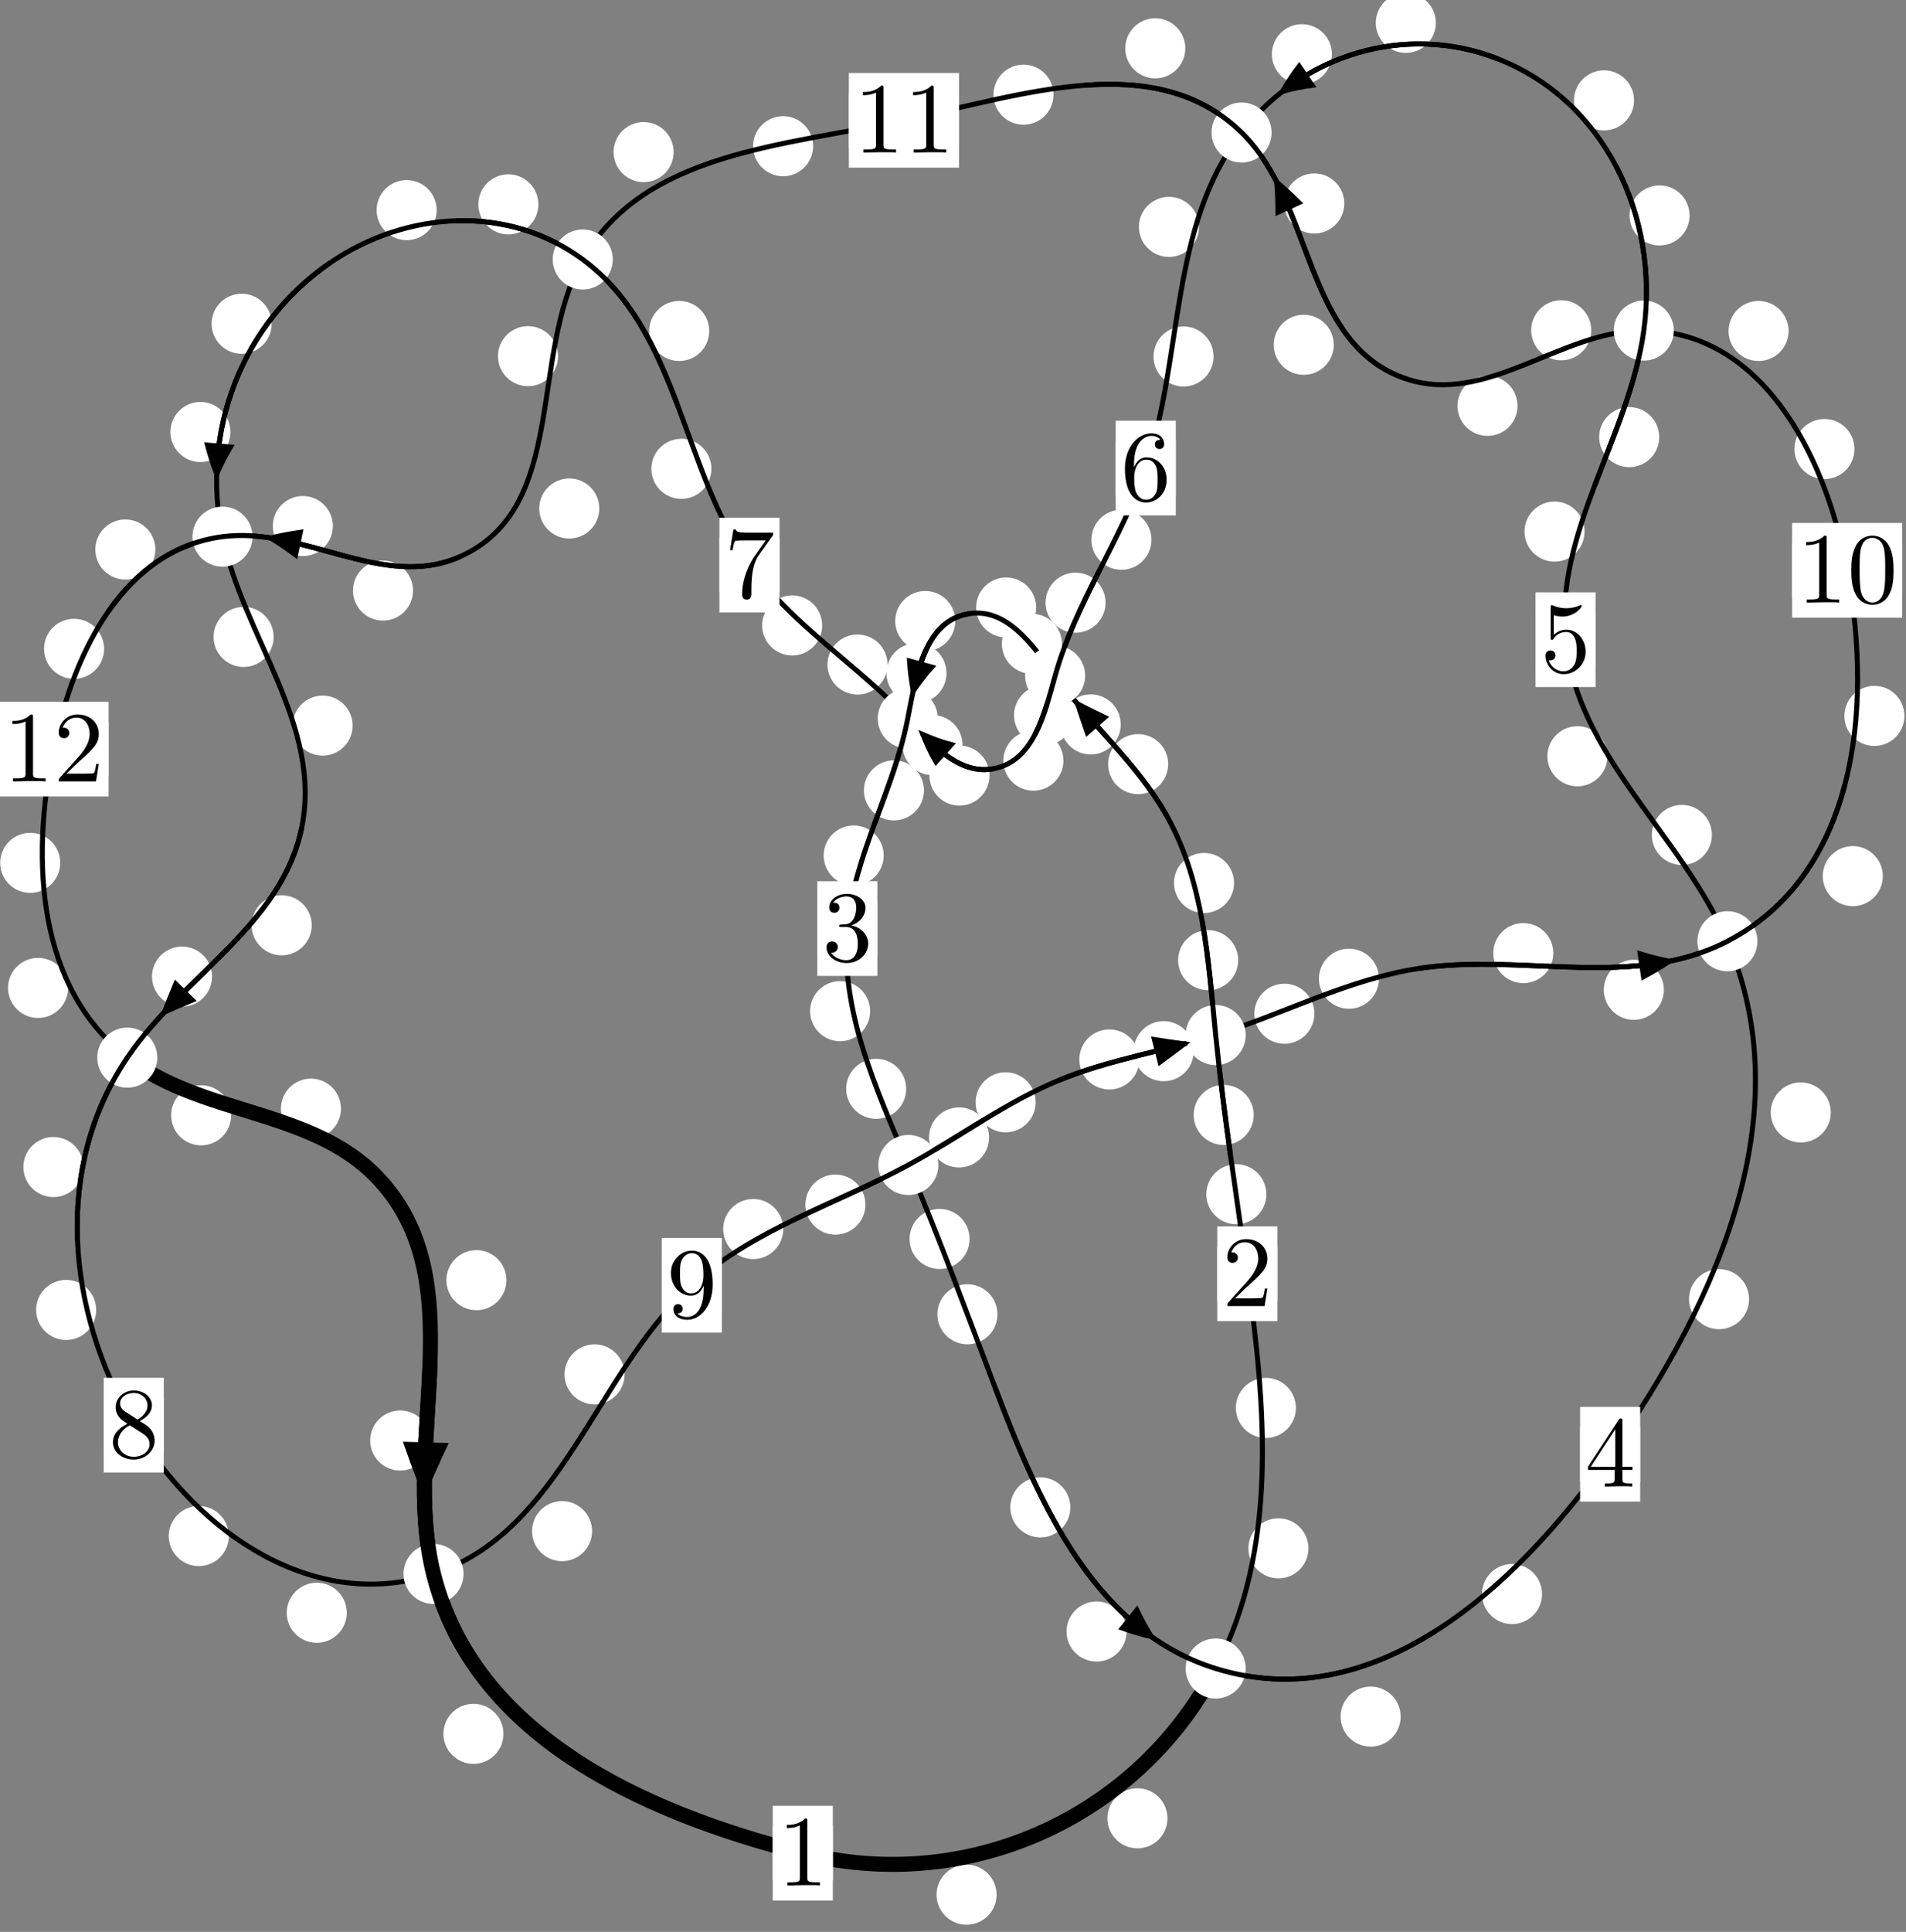 <?xml version="1.0"?>
<!-- Created by MetaPost 1.999 on 2021.07.05:2358 -->
<svg version="1.1" xmlns="http://www.w3.org/2000/svg" xmlns:xlink="http://www.w3.org/1999/xlink" width="189.711" height="192.207" viewBox="0 0 189.711 192.207">
<rect x="0" y="0" width="189.711" height="192.207" fill="#808080" stroke="none"/>
<!-- Original BoundingBox: -121.154922 -25.494858 68.556015 166.712204 -->
  <defs>
    <g transform="scale(0.01,0.01)" id="GLYPHcmr10_48">
      <path style="fill-rule: evenodd;" d="M460 -320C460 -400,455 -480,420 -554C374 -650,292 -666,250 -666C190 -666,117 -640,76 -547C44 -478,39 -400,39 -320C39 -245,43 -155,84 -79C127 2,200 22,249 22C303 22,379 1,423 -94C455 -163,460 -241,460 -320M249 -0C210 -0,151 -25,133 -121C122 -181,122 -273,122 -332C122 -396,122 -462,130 -516C149 -635,224 -644,249 -644C282 -644,348 -626,367 -527C377 -471,377 -395,377 -332C377 -257,377 -189,366 -125C351 -30,294 -0,249 -0"></path>
    </g>
    <g transform="scale(0.01,0.01)" id="GLYPHcmr10_49">
      <path style="fill-rule: evenodd;" d="M294 -640C294 -664,294 -666,271 -666C209 -602,121 -602,89 -602L89 -571C109 -571,168 -571,220 -597L220 -79C220 -43,217 -31,127 -31L95 -31L95 -0L257 -0L130 -3L217 -3L257 -3L297 -3L384 -3L419 -0L419 -31L387 -31C297 -31,294 -42,294 -79"></path>
    </g>
    <g transform="scale(0.01,0.01)" id="GLYPHcmr10_50">
      <path style="fill-rule: evenodd;" d="M127 -77L233 -180C389 -318,449 -372,449 -472C449 -586,359 -666,237 -666C124 -666,50 -574,50 -485C50 -429,100 -429,103 -429C120 -429,155 -441,155 -482C155 -508,137 -534,102 -534C94 -534,92 -534,89 -533C112 -598,166 -635,224 -635C315 -635,358 -554,358 -472C358 -392,308 -313,253 -251L61 -37C50 -26,50 -24,50 -0L421 -0L449 -174L424 -174C419 -144,412 -100,402 -85C395 -77,329 -77,307 -77"></path>
    </g>
    <g transform="scale(0.01,0.01)" id="GLYPHcmr10_51">
      <path style="fill-rule: evenodd;" d="M290 -352C372 -379,430 -449,430 -528C430 -610,342 -666,246 -666C145 -666,69 -606,69 -530C69 -497,91 -478,120 -478C151 -478,171 -500,171 -529C171 -579,124 -579,109 -579C140 -628,206 -641,242 -641C283 -641,338 -619,338 -529C338 -517,336 -459,310 -415C280 -367,246 -364,221 -363C213 -362,189 -360,182 -360C174 -359,167 -358,167 -348C167 -337,174 -337,191 -337L235 -337C317 -337,354 -269,354 -171C354 -35,285 -6,241 -6C198 -6,123 -23,88 -82C123 -77,154 -99,154 -137C154 -173,127 -193,98 -193C74 -193,42 -179,42 -135C42 -44,135 22,244 22C366 22,457 -69,457 -171C457 -253,394 -331,290 -352"></path>
    </g>
    <g transform="scale(0.01,0.01)" id="GLYPHcmr10_52">
      <path style="fill-rule: evenodd;" d="M294 -165L294 -78C294 -42,292 -31,218 -31L197 -31L197 -0L332 -0L238 -3L290 -3L332 -3L374 -3L427 -3L468 -0L468 -31L447 -31C373 -31,371 -42,371 -78L371 -165L471 -165L471 -196L371 -196L371 -651C371 -671,371 -677,355 -677C346 -677,343 -677,335 -665L28 -196L28 -165M300 -196L56 -196L300 -569"></path>
    </g>
    <g transform="scale(0.01,0.01)" id="GLYPHcmr10_53">
      <path style="fill-rule: evenodd;" d="M449 -201C449 -320,367 -420,259 -420C211 -420,168 -404,132 -369L132 -564C152 -558,185 -551,217 -551C340 -551,410 -642,410 -655C410 -661,407 -666,400 -666C399 -666,397 -666,392 -663C372 -654,323 -634,256 -634C216 -634,170 -641,123 -662C115 -665,113 -665,111 -665C101 -665,101 -657,101 -641L101 -345C101 -327,101 -319,115 -319C122 -319,124 -322,128 -328C139 -344,176 -398,257 -398C309 -398,334 -352,342 -334C358 -297,360 -258,360 -208C360 -173,360 -113,336 -71C312 -32,275 -6,229 -6C156 -6,99 -59,82 -118C85 -117,88 -116,99 -116C132 -116,149 -141,149 -165C149 -189,132 -214,99 -214C85 -214,50 -207,50 -161C50 -75,119 22,231 22C347 22,449 -74,449 -201"></path>
    </g>
    <g transform="scale(0.01,0.01)" id="GLYPHcmr10_54">
      <path style="fill-rule: evenodd;" d="M132 -328L132 -352C132 -605,256 -641,307 -641C331 -641,373 -635,395 -601C380 -601,340 -601,340 -556C340 -525,364 -510,386 -510C402 -510,432 -519,432 -558C432 -618,388 -666,305 -666C177 -666,42 -537,42 -316C42 -49,158 22,251 22C362 22,457 -72,457 -204C457 -331,368 -427,257 -427C189 -427,152 -376,132 -328M251 -6C188 -6,158 -66,152 -81C134 -128,134 -208,134 -226C134 -304,166 -404,256 -404C272 -404,318 -404,349 -342C367 -305,367 -254,367 -205C367 -157,367 -107,350 -71C320 -11,274 -6,251 -6"></path>
    </g>
    <g transform="scale(0.01,0.01)" id="GLYPHcmr10_55">
      <path style="fill-rule: evenodd;" d="M476 -609C485 -621,485 -623,485 -644L242 -644C120 -644,118 -657,114 -676L89 -676L56 -470L81 -470C84 -486,93 -549,106 -561C113 -567,191 -567,204 -567L411 -567C400 -551,321 -442,299 -409C209 -274,176 -135,176 -33C176 -23,176 22,222 22C268 22,268 -23,268 -33L268 -84C268 -139,271 -194,279 -248C283 -271,297 -357,341 -419"></path>
    </g>
    <g transform="scale(0.01,0.01)" id="GLYPHcmr10_56">
      <path style="fill-rule: evenodd;" d="M163 -457C117 -487,113 -521,113 -538C113 -599,178 -641,249 -641C322 -641,386 -589,386 -517C386 -460,347 -412,287 -377M309 -362C381 -399,430 -451,430 -517C430 -609,341 -666,250 -666C150 -666,69 -592,69 -499C69 -481,71 -436,113 -389C124 -377,161 -352,186 -335C128 -306,42 -250,42 -151C42 -45,144 22,249 22C362 22,457 -61,457 -168C457 -204,446 -249,408 -291C389 -312,373 -322,309 -362M209 -320L332 -242C360 -223,407 -193,407 -132C407 -58,332 -6,250 -6C164 -6,92 -68,92 -151C92 -209,124 -273,209 -320"></path>
    </g>
    <g transform="scale(0.01,0.01)" id="GLYPHcmr10_57">
      <path style="fill-rule: evenodd;" d="M367 -318L367 -286C367 -52,263 -6,205 -6C188 -6,134 -8,107 -42C151 -42,159 -71,159 -88C159 -119,135 -134,113 -134C97 -134,67 -125,67 -86C67 -19,121 22,206 22C335 22,457 -114,457 -329C457 -598,342 -666,253 -666C198 -666,149 -648,106 -603C65 -558,42 -516,42 -441C42 -316,130 -218,242 -218C303 -218,344 -260,367 -318M243 -241C227 -241,181 -241,150 -304C132 -341,132 -391,132 -440C132 -494,132 -541,153 -578C180 -628,218 -641,253 -641C299 -641,332 -607,349 -562C361 -530,365 -467,365 -421C365 -338,331 -241,243 -241"></path>
    </g>
  </defs>
  <path d="M99.195 188.506C99.195 187.713,98.88 186.953,98.319 186.393C97.759 185.832,96.999 185.517,96.206 185.517C95.413 185.517,94.653 185.832,94.093 186.393C93.532 186.953,93.217 187.713,93.217 188.506C93.217 189.299,93.532 190.059,94.093 190.619C94.653 191.18,95.413 191.495,96.206 191.495C96.999 191.495,97.759 191.18,98.319 190.619C98.88 190.059,99.195 189.299,99.195 188.506Z" style="fill: rgb(100%,100%,100%);stroke: none;"></path>
  <path d="M82.895 184.371C82.895 183.578,82.58 182.818,82.02 182.257C81.459 181.697,80.699 181.382,79.907 181.382C79.114 181.382,78.354 181.697,77.793 182.257C77.233 182.818,76.918 183.578,76.918 184.371C76.918 185.163,77.233 185.924,77.793 186.484C78.354 187.045,79.114 187.36,79.907 187.36C80.699 187.36,81.459 187.045,82.02 186.484C82.58 185.924,82.895 185.163,82.895 184.371Z" style="fill: rgb(100%,100%,100%);stroke: none;"></path>
  <path d="M130.235 154.047C130.235 153.254,129.92 152.494,129.36 151.933C128.799 151.373,128.039 151.058,127.246 151.058C126.454 151.058,125.694 151.373,125.133 151.933C124.573 152.494,124.258 153.254,124.258 154.047C124.258 154.839,124.573 155.599,125.133 156.16C125.694 156.72,126.454 157.035,127.246 157.035C128.039 157.035,128.799 156.72,129.36 156.16C129.92 155.599,130.235 154.839,130.235 154.047Z" style="fill: rgb(100%,100%,100%);stroke: none;"></path>
  <path d="M116.201 180.904C116.201 180.111,115.886 179.351,115.325 178.79C114.765 178.23,114.005 177.915,113.212 177.915C112.419 177.915,111.659 178.23,111.099 178.79C110.538 179.351,110.223 180.111,110.223 180.904C110.223 181.696,110.538 182.457,111.099 183.017C111.659 183.578,112.419 183.892,113.212 183.892C114.005 183.892,114.765 183.578,115.325 183.017C115.886 182.457,116.201 181.696,116.201 180.904Z" style="fill: rgb(100%,100%,100%);stroke: none;"></path>
  <path d="M126.045 118.817C126.045 118.024,125.73 117.264,125.169 116.704C124.609 116.143,123.849 115.828,123.056 115.828C122.263 115.828,121.503 116.143,120.943 116.704C120.382 117.264,120.067 118.024,120.067 118.817C120.067 119.61,120.382 120.37,120.943 120.93C121.503 121.491,122.263 121.806,123.056 121.806C123.849 121.806,124.609 121.491,125.169 120.93C125.73 120.37,126.045 119.61,126.045 118.817Z" style="fill: rgb(100%,100%,100%);stroke: none;"></path>
  <path d="M128.986 140.074C128.986 139.282,128.671 138.522,128.11 137.961C127.55 137.401,126.79 137.086,125.997 137.086C125.204 137.086,124.444 137.401,123.884 137.961C123.323 138.522,123.008 139.282,123.008 140.074C123.008 140.867,123.323 141.627,123.884 142.188C124.444 142.748,125.204 143.063,125.997 143.063C126.79 143.063,127.55 142.748,128.11 142.188C128.671 141.627,128.986 140.867,128.986 140.074Z" style="fill: rgb(100%,100%,100%);stroke: none;"></path>
  <path d="M123.24 95.529C123.24 94.737,122.925 93.977,122.364 93.416C121.804 92.856,121.044 92.541,120.251 92.541C119.458 92.541,118.698 92.856,118.138 93.416C117.577 93.977,117.262 94.737,117.262 95.529C117.262 96.322,117.577 97.082,118.138 97.643C118.698 98.203,119.458 98.518,120.251 98.518C121.044 98.518,121.804 98.203,122.364 97.643C122.925 97.082,123.24 96.322,123.24 95.529Z" style="fill: rgb(100%,100%,100%);stroke: none;"></path>
  <path d="M124.788 110.925C124.788 110.133,124.473 109.373,123.913 108.812C123.352 108.252,122.592 107.937,121.799 107.937C121.007 107.937,120.246 108.252,119.686 108.812C119.125 109.373,118.811 110.133,118.811 110.925C118.811 111.718,119.125 112.478,119.686 113.039C120.246 113.599,121.007 113.914,121.799 113.914C122.592 113.914,123.352 113.599,123.913 113.039C124.473 112.478,124.788 111.718,124.788 110.925Z" style="fill: rgb(100%,100%,100%);stroke: none;"></path>
  <path d="M116.271 76.025C116.271 75.232,115.956 74.472,115.396 73.912C114.835 73.351,114.075 73.036,113.282 73.036C112.49 73.036,111.73 73.351,111.169 73.912C110.609 74.472,110.294 75.232,110.294 76.025C110.294 76.818,110.609 77.578,111.169 78.138C111.73 78.699,112.49 79.014,113.282 79.014C114.075 79.014,114.835 78.699,115.396 78.138C115.956 77.578,116.271 76.818,116.271 76.025Z" style="fill: rgb(100%,100%,100%);stroke: none;"></path>
  <path d="M122.829 87.849C122.829 87.057,122.514 86.297,121.954 85.736C121.393 85.176,120.633 84.861,119.84 84.861C119.048 84.861,118.288 85.176,117.727 85.736C117.167 86.297,116.852 87.057,116.852 87.849C116.852 88.642,117.167 89.402,117.727 89.963C118.288 90.523,119.048 90.838,119.84 90.838C120.633 90.838,121.393 90.523,121.954 89.963C122.514 89.402,122.829 88.642,122.829 87.849Z" style="fill: rgb(100%,100%,100%);stroke: none;"></path>
  <path d="M105.696 64.053C105.696 63.261,105.381 62.501,104.82 61.94C104.26 61.38,103.5 61.065,102.707 61.065C101.914 61.065,101.154 61.38,100.594 61.94C100.033 62.501,99.718 63.261,99.718 64.053C99.718 64.846,100.033 65.606,100.594 66.167C101.154 66.727,101.914 67.042,102.707 67.042C103.5 67.042,104.26 66.727,104.82 66.167C105.381 65.606,105.696 64.846,105.696 64.053Z" style="fill: rgb(100%,100%,100%);stroke: none;"></path>
  <path d="M111.551 72.073C111.551 71.28,111.236 70.52,110.675 69.96C110.115 69.399,109.355 69.084,108.562 69.084C107.769 69.084,107.009 69.399,106.449 69.96C105.888 70.52,105.573 71.28,105.573 72.073C105.573 72.866,105.888 73.626,106.449 74.186C107.009 74.747,107.769 75.062,108.562 75.062C109.355 75.062,110.115 74.747,110.675 74.186C111.236 73.626,111.551 72.866,111.551 72.073Z" style="fill: rgb(100%,100%,100%);stroke: none;"></path>
  <path d="M95.081 61.784C95.081 60.992,94.766 60.231,94.206 59.671C93.646 59.11,92.885 58.795,92.093 58.795C91.3 58.795,90.54 59.11,89.979 59.671C89.419 60.231,89.104 60.992,89.104 61.784C89.104 62.577,89.419 63.337,89.979 63.898C90.54 64.458,91.3 64.773,92.093 64.773C92.885 64.773,93.646 64.458,94.206 63.898C94.766 63.337,95.081 62.577,95.081 61.784Z" style="fill: rgb(100%,100%,100%);stroke: none;"></path>
  <path d="M103.137 60.44C103.137 59.647,102.822 58.887,102.262 58.327C101.701 57.766,100.941 57.451,100.149 57.451C99.356 57.451,98.596 57.766,98.035 58.327C97.475 58.887,97.16 59.647,97.16 60.44C97.16 61.233,97.475 61.993,98.035 62.553C98.596 63.114,99.356 63.429,100.149 63.429C100.941 63.429,101.701 63.114,102.262 62.553C102.822 61.993,103.137 61.233,103.137 60.44Z" style="fill: rgb(100%,100%,100%);stroke: none;"></path>
  <path d="M91.967 78.636C91.967 77.843,91.652 77.083,91.092 76.522C90.531 75.962,89.771 75.647,88.978 75.647C88.186 75.647,87.425 75.962,86.865 76.522C86.304 77.083,85.99 77.843,85.99 78.636C85.99 79.428,86.304 80.189,86.865 80.749C87.425 81.31,88.186 81.625,88.978 81.625C89.771 81.625,90.531 81.31,91.092 80.749C91.652 80.189,91.967 79.428,91.967 78.636Z" style="fill: rgb(100%,100%,100%);stroke: none;"></path>
  <path d="M94.209 66.969C94.209 66.176,93.894 65.416,93.333 64.856C92.773 64.295,92.013 63.98,91.22 63.98C90.427 63.98,89.667 64.295,89.107 64.856C88.546 65.416,88.231 66.176,88.231 66.969C88.231 67.762,88.546 68.522,89.107 69.082C89.667 69.643,90.427 69.958,91.22 69.958C92.013 69.958,92.773 69.643,93.333 69.082C93.894 68.522,94.209 67.762,94.209 66.969Z" style="fill: rgb(100%,100%,100%);stroke: none;"></path>
  <path d="M86.607 100.602C86.607 99.81,86.292 99.049,85.732 98.489C85.171 97.928,84.411 97.614,83.619 97.614C82.826 97.614,82.066 97.928,81.505 98.489C80.945 99.049,80.63 99.81,80.63 100.602C80.63 101.395,80.945 102.155,81.505 102.716C82.066 103.276,82.826 103.591,83.619 103.591C84.411 103.591,85.171 103.276,85.732 102.716C86.292 102.155,86.607 101.395,86.607 100.602Z" style="fill: rgb(100%,100%,100%);stroke: none;"></path>
  <path d="M87.959 85.113C87.959 84.32,87.644 83.56,87.084 82.999C86.523 82.439,85.763 82.124,84.971 82.124C84.178 82.124,83.418 82.439,82.857 82.999C82.297 83.56,81.982 84.32,81.982 85.113C81.982 85.905,82.297 86.666,82.857 87.226C83.418 87.786,84.178 88.101,84.971 88.101C85.763 88.101,86.523 87.786,87.084 87.226C87.644 86.666,87.959 85.905,87.959 85.113Z" style="fill: rgb(100%,100%,100%);stroke: none;"></path>
  <path d="M96.508 123.265C96.508 122.472,96.193 121.712,95.632 121.152C95.072 120.591,94.312 120.276,93.519 120.276C92.726 120.276,91.966 120.591,91.406 121.152C90.845 121.712,90.53 122.472,90.53 123.265C90.53 124.058,90.845 124.818,91.406 125.378C91.966 125.939,92.726 126.254,93.519 126.254C94.312 126.254,95.072 125.939,95.632 125.378C96.193 124.818,96.508 124.058,96.508 123.265Z" style="fill: rgb(100%,100%,100%);stroke: none;"></path>
  <path d="M90.198 108.328C90.198 107.535,89.883 106.775,89.323 106.214C88.762 105.654,88.002 105.339,87.21 105.339C86.417 105.339,85.657 105.654,85.096 106.214C84.536 106.775,84.221 107.535,84.221 108.328C84.221 109.12,84.536 109.88,85.096 110.441C85.657 111.001,86.417 111.316,87.21 111.316C88.002 111.316,88.762 111.001,89.323 110.441C89.883 109.88,90.198 109.12,90.198 108.328Z" style="fill: rgb(100%,100%,100%);stroke: none;"></path>
  <path d="M106.537 149.968C106.537 149.176,106.222 148.415,105.662 147.855C105.101 147.294,104.341 146.979,103.549 146.979C102.756 146.979,101.996 147.294,101.435 147.855C100.875 148.415,100.56 149.176,100.56 149.968C100.56 150.761,100.875 151.521,101.435 152.082C101.996 152.642,102.756 152.957,103.549 152.957C104.341 152.957,105.101 152.642,105.662 152.082C106.222 151.521,106.537 150.761,106.537 149.968Z" style="fill: rgb(100%,100%,100%);stroke: none;"></path>
  <path d="M99.28 130.76C99.28 129.967,98.965 129.207,98.405 128.647C97.845 128.086,97.084 127.771,96.292 127.771C95.499 127.771,94.739 128.086,94.178 128.647C93.618 129.207,93.303 129.967,93.303 130.76C93.303 131.553,93.618 132.313,94.178 132.873C94.739 133.434,95.499 133.749,96.292 133.749C97.084 133.749,97.845 133.434,98.405 132.873C98.965 132.313,99.28 131.553,99.28 130.76Z" style="fill: rgb(100%,100%,100%);stroke: none;"></path>
  <path d="M139.412 170.787C139.412 169.994,139.097 169.234,138.536 168.673C137.976 168.113,137.216 167.798,136.423 167.798C135.63 167.798,134.87 168.113,134.31 168.673C133.749 169.234,133.434 169.994,133.434 170.787C133.434 171.579,133.749 172.339,134.31 172.9C134.87 173.46,135.63 173.775,136.423 173.775C137.216 173.775,137.976 173.46,138.536 172.9C139.097 172.339,139.412 171.579,139.412 170.787Z" style="fill: rgb(100%,100%,100%);stroke: none;"></path>
  <path d="M112.134 162.321C112.134 161.528,111.819 160.768,111.258 160.207C110.698 159.647,109.938 159.332,109.145 159.332C108.352 159.332,107.592 159.647,107.032 160.207C106.471 160.768,106.156 161.528,106.156 162.321C106.156 163.113,106.471 163.874,107.032 164.434C107.592 164.994,108.352 165.309,109.145 165.309C109.938 165.309,110.698 164.994,111.258 164.434C111.819 163.874,112.134 163.113,112.134 162.321Z" style="fill: rgb(100%,100%,100%);stroke: none;"></path>
  <path d="M174.091 129.255C174.091 128.463,173.776 127.703,173.215 127.142C172.655 126.582,171.895 126.267,171.102 126.267C170.309 126.267,169.549 126.582,168.989 127.142C168.428 127.703,168.113 128.463,168.113 129.255C168.113 130.048,168.428 130.808,168.989 131.369C169.549 131.929,170.309 132.244,171.102 132.244C171.895 132.244,172.655 131.929,173.215 131.369C173.776 130.808,174.091 130.048,174.091 129.255Z" style="fill: rgb(100%,100%,100%);stroke: none;"></path>
  <path d="M153.486 158.592C153.486 157.799,153.171 157.039,152.61 156.479C152.05 155.918,151.29 155.603,150.497 155.603C149.704 155.603,148.944 155.918,148.384 156.479C147.823 157.039,147.508 157.799,147.508 158.592C147.508 159.385,147.823 160.145,148.384 160.705C148.944 161.266,149.704 161.581,150.497 161.581C151.29 161.581,152.05 161.266,152.61 160.705C153.171 160.145,153.486 159.385,153.486 158.592Z" style="fill: rgb(100%,100%,100%);stroke: none;"></path>
  <path d="M170.391 83.069C170.391 82.276,170.076 81.516,169.515 80.956C168.955 80.395,168.195 80.08,167.402 80.08C166.609 80.08,165.849 80.395,165.289 80.956C164.728 81.516,164.413 82.276,164.413 83.069C164.413 83.862,164.728 84.622,165.289 85.182C165.849 85.743,166.609 86.058,167.402 86.058C168.195 86.058,168.955 85.743,169.515 85.182C170.076 84.622,170.391 83.862,170.391 83.069Z" style="fill: rgb(100%,100%,100%);stroke: none;"></path>
  <path d="M182.225 110.679C182.225 109.887,181.91 109.127,181.35 108.566C180.789 108.006,180.029 107.691,179.237 107.691C178.444 107.691,177.684 108.006,177.123 108.566C176.563 109.127,176.248 109.887,176.248 110.679C176.248 111.472,176.563 112.232,177.123 112.793C177.684 113.353,178.444 113.668,179.237 113.668C180.029 113.668,180.789 113.353,181.35 112.793C181.91 112.232,182.225 111.472,182.225 110.679Z" style="fill: rgb(100%,100%,100%);stroke: none;"></path>
  <path d="M157.718 52.889C157.718 52.097,157.403 51.337,156.842 50.776C156.282 50.216,155.522 49.901,154.729 49.901C153.936 49.901,153.176 50.216,152.616 50.776C152.055 51.337,151.74 52.097,151.74 52.889C151.74 53.682,152.055 54.442,152.616 55.003C153.176 55.563,153.936 55.878,154.729 55.878C155.522 55.878,156.282 55.563,156.842 55.003C157.403 54.442,157.718 53.682,157.718 52.889Z" style="fill: rgb(100%,100%,100%);stroke: none;"></path>
  <path d="M159.993 75.24C159.993 74.447,159.678 73.687,159.118 73.127C158.557 72.566,157.797 72.251,157.004 72.251C156.212 72.251,155.452 72.566,154.891 73.127C154.331 73.687,154.016 74.447,154.016 75.24C154.016 76.033,154.331 76.793,154.891 77.353C155.452 77.914,156.212 78.229,157.004 78.229C157.797 78.229,158.557 77.914,159.118 77.353C159.678 76.793,159.993 76.033,159.993 75.24Z" style="fill: rgb(100%,100%,100%);stroke: none;"></path>
  <path d="M168.17 21.434C168.17 20.641,167.855 19.881,167.295 19.32C166.734 18.76,165.974 18.445,165.181 18.445C164.389 18.445,163.629 18.76,163.068 19.32C162.508 19.881,162.193 20.641,162.193 21.434C162.193 22.226,162.508 22.987,163.068 23.547C163.629 24.107,164.389 24.422,165.181 24.422C165.974 24.422,166.734 24.107,167.295 23.547C167.855 22.987,168.17 22.226,168.17 21.434Z" style="fill: rgb(100%,100%,100%);stroke: none;"></path>
  <path d="M165.151 43.49C165.151 42.697,164.836 41.937,164.276 41.377C163.715 40.816,162.955 40.501,162.162 40.501C161.37 40.501,160.609 40.816,160.049 41.377C159.488 41.937,159.173 42.697,159.173 43.49C159.173 44.283,159.488 45.043,160.049 45.603C160.609 46.164,161.37 46.479,162.162 46.479C162.955 46.479,163.715 46.164,164.276 45.603C164.836 45.043,165.151 44.283,165.151 43.49Z" style="fill: rgb(100%,100%,100%);stroke: none;"></path>
  <path d="M142.914 2.277C142.914 1.484,142.599 0.724,142.038 0.163C141.478 -0.397,140.718 -0.712,139.925 -0.712C139.132 -0.712,138.372 -0.397,137.812 0.163C137.251 0.724,136.936 1.484,136.936 2.277C136.936 3.069,137.251 3.829,137.812 4.39C138.372 4.95,139.132 5.265,139.925 5.265C140.718 5.265,141.478 4.95,142.038 4.39C142.599 3.829,142.914 3.069,142.914 2.277Z" style="fill: rgb(100%,100%,100%);stroke: none;"></path>
  <path d="M162.643 9.985C162.643 9.192,162.328 8.432,161.768 7.872C161.207 7.311,160.447 6.996,159.654 6.996C158.862 6.996,158.102 7.311,157.541 7.872C156.981 8.432,156.666 9.192,156.666 9.985C156.666 10.778,156.981 11.538,157.541 12.098C158.102 12.659,158.862 12.974,159.654 12.974C160.447 12.974,161.207 12.659,161.768 12.098C162.328 11.538,162.643 10.778,162.643 9.985Z" style="fill: rgb(100%,100%,100%);stroke: none;"></path>
  <path d="M119.337 22.573C119.337 21.78,119.022 21.02,118.462 20.459C117.901 19.899,117.141 19.584,116.349 19.584C115.556 19.584,114.796 19.899,114.235 20.459C113.675 21.02,113.36 21.78,113.36 22.573C113.36 23.365,113.675 24.126,114.235 24.686C114.796 25.247,115.556 25.561,116.349 25.561C117.141 25.561,117.901 25.247,118.462 24.686C119.022 24.126,119.337 23.365,119.337 22.573Z" style="fill: rgb(100%,100%,100%);stroke: none;"></path>
  <path d="M132.571 5.393C132.571 4.601,132.256 3.841,131.696 3.28C131.135 2.72,130.375 2.405,129.582 2.405C128.79 2.405,128.03 2.72,127.469 3.28C126.909 3.841,126.594 4.601,126.594 5.393C126.594 6.186,126.909 6.946,127.469 7.507C128.03 8.067,128.79 8.382,129.582 8.382C130.375 8.382,131.135 8.067,131.696 7.507C132.256 6.946,132.571 6.186,132.571 5.393Z" style="fill: rgb(100%,100%,100%);stroke: none;"></path>
  <path d="M114.609 53.702C114.609 52.91,114.294 52.149,113.734 51.589C113.173 51.028,112.413 50.714,111.62 50.714C110.828 50.714,110.068 51.028,109.507 51.589C108.947 52.149,108.632 52.91,108.632 53.702C108.632 54.495,108.947 55.255,109.507 55.816C110.068 56.376,110.828 56.691,111.62 56.691C112.413 56.691,113.173 56.376,113.734 55.816C114.294 55.255,114.609 54.495,114.609 53.702Z" style="fill: rgb(100%,100%,100%);stroke: none;"></path>
  <path d="M120.791 35.467C120.791 34.675,120.476 33.914,119.915 33.354C119.355 32.794,118.595 32.479,117.802 32.479C117.009 32.479,116.249 32.794,115.689 33.354C115.128 33.914,114.813 34.675,114.813 35.467C114.813 36.26,115.128 37.02,115.689 37.581C116.249 38.141,117.009 38.456,117.802 38.456C118.595 38.456,119.355 38.141,119.915 37.581C120.476 37.02,120.791 36.26,120.791 35.467Z" style="fill: rgb(100%,100%,100%);stroke: none;"></path>
  <path d="M106.908 71.162C106.908 70.369,106.593 69.609,106.033 69.049C105.472 68.488,104.712 68.173,103.92 68.173C103.127 68.173,102.367 68.488,101.806 69.049C101.246 69.609,100.931 70.369,100.931 71.162C100.931 71.955,101.246 72.715,101.806 73.275C102.367 73.836,103.127 74.151,103.92 74.151C104.712 74.151,105.472 73.836,106.033 73.275C106.593 72.715,106.908 71.955,106.908 71.162Z" style="fill: rgb(100%,100%,100%);stroke: none;"></path>
  <path d="M110.042 59.961C110.042 59.168,109.727 58.408,109.166 57.848C108.606 57.287,107.846 56.972,107.053 56.972C106.26 56.972,105.5 57.287,104.94 57.848C104.379 58.408,104.064 59.168,104.064 59.961C104.064 60.754,104.379 61.514,104.94 62.074C105.5 62.635,106.26 62.95,107.053 62.95C107.846 62.95,108.606 62.635,109.166 62.074C109.727 61.514,110.042 60.754,110.042 59.961Z" style="fill: rgb(100%,100%,100%);stroke: none;"></path>
  <path d="M98.486 77.165C98.486 76.372,98.171 75.612,97.61 75.052C97.05 74.491,96.29 74.176,95.497 74.176C94.704 74.176,93.944 74.491,93.384 75.052C92.823 75.612,92.508 76.372,92.508 77.165C92.508 77.958,92.823 78.718,93.384 79.278C93.944 79.839,94.704 80.154,95.497 80.154C96.29 80.154,97.05 79.839,97.61 79.278C98.171 78.718,98.486 77.958,98.486 77.165Z" style="fill: rgb(100%,100%,100%);stroke: none;"></path>
  <path d="M105.845 75.679C105.845 74.886,105.53 74.126,104.97 73.566C104.409 73.005,103.649 72.69,102.857 72.69C102.064 72.69,101.304 73.005,100.743 73.566C100.183 74.126,99.868 74.886,99.868 75.679C99.868 76.472,100.183 77.232,100.743 77.792C101.304 78.353,102.064 78.668,102.857 78.668C103.649 78.668,104.409 78.353,104.97 77.792C105.53 77.232,105.845 76.472,105.845 75.679Z" style="fill: rgb(100%,100%,100%);stroke: none;"></path>
  <path d="M88.339 66.116C88.339 65.323,88.024 64.563,87.463 64.003C86.903 63.442,86.143 63.127,85.35 63.127C84.557 63.127,83.797 63.442,83.236 64.003C82.676 64.563,82.361 65.323,82.361 66.116C82.361 66.909,82.676 67.669,83.236 68.229C83.797 68.79,84.557 69.105,85.35 69.105C86.143 69.105,86.903 68.79,87.463 68.229C88.024 67.669,88.339 66.909,88.339 66.116Z" style="fill: rgb(100%,100%,100%);stroke: none;"></path>
  <path d="M95.808 74.129C95.808 73.337,95.493 72.577,94.933 72.016C94.372 71.456,93.612 71.141,92.819 71.141C92.027 71.141,91.267 71.456,90.706 72.016C90.146 72.577,89.831 73.337,89.831 74.129C89.831 74.922,90.146 75.682,90.706 76.243C91.267 76.803,92.027 77.118,92.819 77.118C93.612 77.118,94.372 76.803,94.933 76.243C95.493 75.682,95.808 74.922,95.808 74.129Z" style="fill: rgb(100%,100%,100%);stroke: none;"></path>
  <path d="M70.808 46.643C70.808 45.85,70.493 45.09,69.933 44.53C69.372 43.969,68.612 43.654,67.82 43.654C67.027 43.654,66.267 43.969,65.706 44.53C65.146 45.09,64.831 45.85,64.831 46.643C64.831 47.436,65.146 48.196,65.706 48.756C66.267 49.317,67.027 49.632,67.82 49.632C68.612 49.632,69.372 49.317,69.933 48.756C70.493 48.196,70.808 47.436,70.808 46.643Z" style="fill: rgb(100%,100%,100%);stroke: none;"></path>
  <path d="M81.835 62.224C81.835 61.432,81.52 60.672,80.959 60.111C80.399 59.551,79.639 59.236,78.846 59.236C78.053 59.236,77.293 59.551,76.733 60.111C76.172 60.672,75.857 61.432,75.857 62.224C75.857 63.017,76.172 63.777,76.733 64.338C77.293 64.898,78.053 65.213,78.846 65.213C79.639 65.213,80.399 64.898,80.959 64.338C81.52 63.777,81.835 63.017,81.835 62.224Z" style="fill: rgb(100%,100%,100%);stroke: none;"></path>
  <path d="M53.587 20.332C53.587 19.54,53.272 18.78,52.711 18.219C52.151 17.659,51.39 17.344,50.598 17.344C49.805 17.344,49.045 17.659,48.484 18.219C47.924 18.78,47.609 19.54,47.609 20.332C47.609 21.125,47.924 21.885,48.484 22.446C49.045 23.006,49.805 23.321,50.598 23.321C51.39 23.321,52.151 23.006,52.711 22.446C53.272 21.885,53.587 21.125,53.587 20.332Z" style="fill: rgb(100%,100%,100%);stroke: none;"></path>
  <path d="M70.594 32.927C70.594 32.135,70.279 31.375,69.718 30.814C69.158 30.254,68.398 29.939,67.605 29.939C66.812 29.939,66.052 30.254,65.492 30.814C64.931 31.375,64.616 32.135,64.616 32.927C64.616 33.72,64.931 34.48,65.492 35.041C66.052 35.601,66.812 35.916,67.605 35.916C68.398 35.916,69.158 35.601,69.718 35.041C70.279 34.48,70.594 33.72,70.594 32.927Z" style="fill: rgb(100%,100%,100%);stroke: none;"></path>
  <path d="M27.041 32.211C27.041 31.418,26.726 30.658,26.165 30.097C25.605 29.537,24.845 29.222,24.052 29.222C23.259 29.222,22.499 29.537,21.939 30.097C21.378 30.658,21.063 31.418,21.063 32.211C21.063 33.003,21.378 33.763,21.939 34.324C22.499 34.884,23.259 35.199,24.052 35.199C24.845 35.199,25.605 34.884,26.165 34.324C26.726 33.763,27.041 33.003,27.041 32.211Z" style="fill: rgb(100%,100%,100%);stroke: none;"></path>
  <path d="M43.464 20.905C43.464 20.112,43.149 19.352,42.588 18.791C42.028 18.231,41.268 17.916,40.475 17.916C39.682 17.916,38.922 18.231,38.362 18.791C37.801 19.352,37.486 20.112,37.486 20.905C37.486 21.697,37.801 22.457,38.362 23.018C38.922 23.578,39.682 23.893,40.475 23.893C41.268 23.893,42.028 23.578,42.588 23.018C43.149 22.457,43.464 21.697,43.464 20.905Z" style="fill: rgb(100%,100%,100%);stroke: none;"></path>
  <path d="M27.236 63.368C27.236 62.575,26.921 61.815,26.36 61.255C25.8 60.694,25.039 60.379,24.247 60.379C23.454 60.379,22.694 60.694,22.133 61.255C21.573 61.815,21.258 62.575,21.258 63.368C21.258 64.161,21.573 64.921,22.133 65.481C22.694 66.042,23.454 66.357,24.247 66.357C25.039 66.357,25.8 66.042,26.36 65.481C26.921 64.921,27.236 64.161,27.236 63.368Z" style="fill: rgb(100%,100%,100%);stroke: none;"></path>
  <path d="M22.938 42.98C22.938 42.188,22.623 41.427,22.062 40.867C21.502 40.307,20.742 39.992,19.949 39.992C19.156 39.992,18.396 40.307,17.836 40.867C17.275 41.427,16.96 42.188,16.96 42.98C16.96 43.773,17.275 44.533,17.836 45.094C18.396 45.654,19.156 45.969,19.949 45.969C20.742 45.969,21.502 45.654,22.062 45.094C22.623 44.533,22.938 43.773,22.938 42.98Z" style="fill: rgb(100%,100%,100%);stroke: none;"></path>
  <path d="M31.026 92.058C31.026 91.265,30.711 90.505,30.151 89.945C29.59 89.384,28.83 89.069,28.038 89.069C27.245 89.069,26.485 89.384,25.924 89.945C25.364 90.505,25.049 91.265,25.049 92.058C25.049 92.851,25.364 93.611,25.924 94.171C26.485 94.732,27.245 95.047,28.038 95.047C28.83 95.047,29.59 94.732,30.151 94.171C30.711 93.611,31.026 92.851,31.026 92.058Z" style="fill: rgb(100%,100%,100%);stroke: none;"></path>
  <path d="M35.099 72.192C35.099 71.399,34.784 70.639,34.224 70.079C33.663 69.518,32.903 69.203,32.11 69.203C31.318 69.203,30.558 69.518,29.997 70.079C29.437 70.639,29.122 71.399,29.122 72.192C29.122 72.985,29.437 73.745,29.997 74.305C30.558 74.866,31.318 75.181,32.11 75.181C32.903 75.181,33.663 74.866,34.224 74.305C34.784 73.745,35.099 72.985,35.099 72.192Z" style="fill: rgb(100%,100%,100%);stroke: none;"></path>
  <path d="M8.303 116.11C8.303 115.317,7.988 114.557,7.428 113.996C6.867 113.436,6.107 113.121,5.314 113.121C4.522 113.121,3.761 113.436,3.201 113.996C2.64 114.557,2.326 115.317,2.326 116.11C2.326 116.902,2.64 117.663,3.201 118.223C3.761 118.784,4.522 119.098,5.314 119.098C6.107 119.098,6.867 118.784,7.428 118.223C7.988 117.663,8.303 116.902,8.303 116.11Z" style="fill: rgb(100%,100%,100%);stroke: none;"></path>
  <path d="M21.107 97.162C21.107 96.369,20.792 95.609,20.231 95.048C19.671 94.488,18.911 94.173,18.118 94.173C17.325 94.173,16.565 94.488,16.005 95.048C15.444 95.609,15.129 96.369,15.129 97.162C15.129 97.954,15.444 98.714,16.005 99.275C16.565 99.835,17.325 100.15,18.118 100.15C18.911 100.15,19.671 99.835,20.231 99.275C20.792 98.714,21.107 97.954,21.107 97.162Z" style="fill: rgb(100%,100%,100%);stroke: none;"></path>
  <path d="M22.776 152.823C22.776 152.03,22.461 151.27,21.901 150.709C21.34 150.149,20.58 149.834,19.787 149.834C18.995 149.834,18.234 150.149,17.674 150.709C17.113 151.27,16.799 152.03,16.799 152.823C16.799 153.615,17.113 154.376,17.674 154.936C18.234 155.497,18.995 155.812,19.787 155.812C20.58 155.812,21.34 155.497,21.901 154.936C22.461 154.376,22.776 153.615,22.776 152.823Z" style="fill: rgb(100%,100%,100%);stroke: none;"></path>
  <path d="M9.572 130.327C9.572 129.534,9.257 128.774,8.697 128.213C8.136 127.653,7.376 127.338,6.584 127.338C5.791 127.338,5.031 127.653,4.47 128.213C3.91 128.774,3.595 129.534,3.595 130.327C3.595 131.119,3.91 131.879,4.47 132.44C5.031 133,5.791 133.315,6.584 133.315C7.376 133.315,8.136 133,8.697 132.44C9.257 131.879,9.572 131.119,9.572 130.327Z" style="fill: rgb(100%,100%,100%);stroke: none;"></path>
  <path d="M58.933 152.335C58.933 151.542,58.618 150.782,58.057 150.221C57.497 149.661,56.736 149.346,55.944 149.346C55.151 149.346,54.391 149.661,53.83 150.221C53.27 150.782,52.955 151.542,52.955 152.335C52.955 153.127,53.27 153.887,53.83 154.448C54.391 155.008,55.151 155.323,55.944 155.323C56.736 155.323,57.497 155.008,58.057 154.448C58.618 153.887,58.933 153.127,58.933 152.335Z" style="fill: rgb(100%,100%,100%);stroke: none;"></path>
  <path d="M34.517 160.455C34.517 159.662,34.202 158.902,33.642 158.342C33.081 157.781,32.321 157.466,31.529 157.466C30.736 157.466,29.976 157.781,29.415 158.342C28.855 158.902,28.54 159.662,28.54 160.455C28.54 161.248,28.855 162.008,29.415 162.568C29.976 163.129,30.736 163.444,31.529 163.444C32.321 163.444,33.081 163.129,33.642 162.568C34.202 162.008,34.517 161.248,34.517 160.455Z" style="fill: rgb(100%,100%,100%);stroke: none;"></path>
  <path d="M77.958 122.279C77.958 121.486,77.643 120.726,77.082 120.166C76.522 119.605,75.762 119.29,74.969 119.29C74.176 119.29,73.416 119.605,72.856 120.166C72.295 120.726,71.98 121.486,71.98 122.279C71.98 123.072,72.295 123.832,72.856 124.392C73.416 124.953,74.176 125.268,74.969 125.268C75.762 125.268,76.522 124.953,77.082 124.392C77.643 123.832,77.958 123.072,77.958 122.279Z" style="fill: rgb(100%,100%,100%);stroke: none;"></path>
  <path d="M62.167 136.738C62.167 135.946,61.852 135.186,61.292 134.625C60.731 134.065,59.971 133.75,59.179 133.75C58.386 133.75,57.626 134.065,57.065 134.625C56.505 135.186,56.19 135.946,56.19 136.738C56.19 137.531,56.505 138.291,57.065 138.852C57.626 139.412,58.386 139.727,59.179 139.727C59.971 139.727,60.731 139.412,61.292 138.852C61.852 138.291,62.167 137.531,62.167 136.738Z" style="fill: rgb(100%,100%,100%);stroke: none;"></path>
  <path d="M98.446 113.165C98.446 112.372,98.131 111.612,97.57 111.051C97.01 110.491,96.25 110.176,95.457 110.176C94.664 110.176,93.904 110.491,93.344 111.051C92.783 111.612,92.468 112.372,92.468 113.165C92.468 113.957,92.783 114.718,93.344 115.278C93.904 115.839,94.664 116.153,95.457 116.153C96.25 116.153,97.01 115.839,97.57 115.278C98.131 114.718,98.446 113.957,98.446 113.165Z" style="fill: rgb(100%,100%,100%);stroke: none;"></path>
  <path d="M86.138 119.847C86.138 119.054,85.823 118.294,85.263 117.733C84.702 117.173,83.942 116.858,83.149 116.858C82.357 116.858,81.597 117.173,81.036 117.733C80.476 118.294,80.161 119.054,80.161 119.847C80.161 120.639,80.476 121.399,81.036 121.96C81.597 122.52,82.357 122.835,83.149 122.835C83.942 122.835,84.702 122.52,85.263 121.96C85.823 121.399,86.138 120.639,86.138 119.847Z" style="fill: rgb(100%,100%,100%);stroke: none;"></path>
  <path d="M113.406 105.406C113.406 104.614,113.091 103.853,112.53 103.293C111.97 102.732,111.209 102.418,110.417 102.418C109.624 102.418,108.864 102.732,108.303 103.293C107.743 103.853,107.428 104.614,107.428 105.406C107.428 106.199,107.743 106.959,108.303 107.52C108.864 108.08,109.624 108.395,110.417 108.395C111.209 108.395,111.97 108.08,112.53 107.52C113.091 106.959,113.406 106.199,113.406 105.406Z" style="fill: rgb(100%,100%,100%);stroke: none;"></path>
  <path d="M103.083 109.667C103.083 108.875,102.768 108.115,102.207 107.554C101.647 106.994,100.887 106.679,100.094 106.679C99.301 106.679,98.541 106.994,97.981 107.554C97.42 108.115,97.105 108.875,97.105 109.667C97.105 110.46,97.42 111.22,97.981 111.781C98.541 112.341,99.301 112.656,100.094 112.656C100.887 112.656,101.647 112.341,102.207 111.781C102.768 111.22,103.083 110.46,103.083 109.667Z" style="fill: rgb(100%,100%,100%);stroke: none;"></path>
  <path d="M130.827 100.857C130.827 100.064,130.512 99.304,129.951 98.743C129.391 98.183,128.631 97.868,127.838 97.868C127.045 97.868,126.285 98.183,125.725 98.743C125.164 99.304,124.849 100.064,124.849 100.857C124.849 101.649,125.164 102.41,125.725 102.97C126.285 103.53,127.045 103.845,127.838 103.845C128.631 103.845,129.391 103.53,129.951 102.97C130.512 102.41,130.827 101.649,130.827 100.857Z" style="fill: rgb(100%,100%,100%);stroke: none;"></path>
  <path d="M118.816 104.583C118.816 103.79,118.501 103.03,117.94 102.469C117.38 101.909,116.62 101.594,115.827 101.594C115.034 101.594,114.274 101.909,113.714 102.469C113.153 103.03,112.838 103.79,112.838 104.583C112.838 105.375,113.153 106.135,113.714 106.696C114.274 107.256,115.034 107.571,115.827 107.571C116.62 107.571,117.38 107.256,117.94 106.696C118.501 106.135,118.816 105.375,118.816 104.583Z" style="fill: rgb(100%,100%,100%);stroke: none;"></path>
  <path d="M154.61 94.826C154.61 94.033,154.295 93.273,153.734 92.712C153.174 92.152,152.414 91.837,151.621 91.837C150.828 91.837,150.068 92.152,149.508 92.712C148.947 93.273,148.632 94.033,148.632 94.826C148.632 95.618,148.947 96.379,149.508 96.939C150.068 97.5,150.828 97.814,151.621 97.814C152.414 97.814,153.174 97.5,153.734 96.939C154.295 96.379,154.61 95.618,154.61 94.826Z" style="fill: rgb(100%,100%,100%);stroke: none;"></path>
  <path d="M137.255 97.374C137.255 96.581,136.94 95.821,136.38 95.26C135.82 94.7,135.059 94.385,134.267 94.385C133.474 94.385,132.714 94.7,132.153 95.26C131.593 95.821,131.278 96.581,131.278 97.374C131.278 98.166,131.593 98.927,132.153 99.487C132.714 100.048,133.474 100.363,134.267 100.363C135.059 100.363,135.82 100.048,136.38 99.487C136.94 98.927,137.255 98.166,137.255 97.374Z" style="fill: rgb(100%,100%,100%);stroke: none;"></path>
  <path d="M187.404 87.167C187.404 86.375,187.089 85.614,186.529 85.054C185.969 84.493,185.208 84.178,184.416 84.178C183.623 84.178,182.863 84.493,182.302 85.054C181.742 85.614,181.427 86.375,181.427 87.167C181.427 87.96,181.742 88.72,182.302 89.281C182.863 89.841,183.623 90.156,184.416 90.156C185.208 90.156,185.969 89.841,186.529 89.281C187.089 88.72,187.404 87.96,187.404 87.167Z" style="fill: rgb(100%,100%,100%);stroke: none;"></path>
  <path d="M165.609 98.48C165.609 97.687,165.294 96.927,164.733 96.366C164.173 95.806,163.413 95.491,162.62 95.491C161.827 95.491,161.067 95.806,160.507 96.366C159.946 96.927,159.631 97.687,159.631 98.48C159.631 99.272,159.946 100.032,160.507 100.593C161.067 101.153,161.827 101.468,162.62 101.468C163.413 101.468,164.173 101.153,164.733 100.593C165.294 100.032,165.609 99.272,165.609 98.48Z" style="fill: rgb(100%,100%,100%);stroke: none;"></path>
  <path d="M184.583 44.675C184.583 43.882,184.268 43.122,183.708 42.561C183.148 42.001,182.387 41.686,181.595 41.686C180.802 41.686,180.042 42.001,179.481 42.561C178.921 43.122,178.606 43.882,178.606 44.675C178.606 45.467,178.921 46.228,179.481 46.788C180.042 47.348,180.802 47.663,181.595 47.663C182.387 47.663,183.148 47.348,183.708 46.788C184.268 46.228,184.583 45.467,184.583 44.675Z" style="fill: rgb(100%,100%,100%);stroke: none;"></path>
  <path d="M189.556 71.227C189.556 70.434,189.241 69.674,188.681 69.113C188.12 68.553,187.36 68.238,186.567 68.238C185.775 68.238,185.014 68.553,184.454 69.113C183.893 69.674,183.579 70.434,183.579 71.227C183.579 72.019,183.893 72.78,184.454 73.34C185.014 73.9,185.775 74.215,186.567 74.215C187.36 74.215,188.12 73.9,188.681 73.34C189.241 72.78,189.556 72.019,189.556 71.227Z" style="fill: rgb(100%,100%,100%);stroke: none;"></path>
  <path d="M158.382 32.859C158.382 32.066,158.067 31.306,157.506 30.745C156.946 30.185,156.186 29.87,155.393 29.87C154.6 29.87,153.84 30.185,153.28 30.745C152.719 31.306,152.404 32.066,152.404 32.859C152.404 33.651,152.719 34.412,153.28 34.972C153.84 35.532,154.6 35.847,155.393 35.847C156.186 35.847,156.946 35.532,157.506 34.972C158.067 34.412,158.382 33.651,158.382 32.859Z" style="fill: rgb(100%,100%,100%);stroke: none;"></path>
  <path d="M178.025 32.93C178.025 32.137,177.71 31.377,177.15 30.816C176.589 30.256,175.829 29.941,175.036 29.941C174.244 29.941,173.484 30.256,172.923 30.816C172.363 31.377,172.048 32.137,172.048 32.93C172.048 33.722,172.363 34.482,172.923 35.043C173.484 35.603,174.244 35.918,175.036 35.918C175.829 35.918,176.589 35.603,177.15 35.043C177.71 34.482,178.025 33.722,178.025 32.93Z" style="fill: rgb(100%,100%,100%);stroke: none;"></path>
  <path d="M132.754 34.304C132.754 33.511,132.439 32.751,131.878 32.19C131.318 31.63,130.558 31.315,129.765 31.315C128.972 31.315,128.212 31.63,127.652 32.19C127.091 32.751,126.776 33.511,126.776 34.304C126.776 35.096,127.091 35.857,127.652 36.417C128.212 36.978,128.972 37.293,129.765 37.293C130.558 37.293,131.318 36.978,131.878 36.417C132.439 35.857,132.754 35.096,132.754 34.304Z" style="fill: rgb(100%,100%,100%);stroke: none;"></path>
  <path d="M151.045 40.38C151.045 39.588,150.73 38.827,150.169 38.267C149.609 37.706,148.848 37.391,148.056 37.391C147.263 37.391,146.503 37.706,145.942 38.267C145.382 38.827,145.067 39.588,145.067 40.38C145.067 41.173,145.382 41.933,145.942 42.494C146.503 43.054,147.263 43.369,148.056 43.369C148.848 43.369,149.609 43.054,150.169 42.494C150.73 41.933,151.045 41.173,151.045 40.38Z" style="fill: rgb(100%,100%,100%);stroke: none;"></path>
  <path d="M117.978 4.808C117.978 4.015,117.663 3.255,117.102 2.695C116.542 2.134,115.782 1.819,114.989 1.819C114.196 1.819,113.436 2.134,112.876 2.695C112.315 3.255,112 4.015,112 4.808C112 5.601,112.315 6.361,112.876 6.921C113.436 7.482,114.196 7.797,114.989 7.797C115.782 7.797,116.542 7.482,117.102 6.921C117.663 6.361,117.978 5.601,117.978 4.808Z" style="fill: rgb(100%,100%,100%);stroke: none;"></path>
  <path d="M133.803 20.243C133.803 19.451,133.488 18.69,132.927 18.13C132.367 17.569,131.607 17.254,130.814 17.254C130.021 17.254,129.261 17.569,128.701 18.13C128.14 18.69,127.825 19.451,127.825 20.243C127.825 21.036,128.14 21.796,128.701 22.357C129.261 22.917,130.021 23.232,130.814 23.232C131.607 23.232,132.367 22.917,132.927 22.357C133.488 21.796,133.803 21.036,133.803 20.243Z" style="fill: rgb(100%,100%,100%);stroke: none;"></path>
  <path d="M80.933 14.546C80.933 13.753,80.618 12.993,80.057 12.433C79.497 11.872,78.737 11.557,77.944 11.557C77.151 11.557,76.391 11.872,75.831 12.433C75.27 12.993,74.955 13.753,74.955 14.546C74.955 15.339,75.27 16.099,75.831 16.659C76.391 17.22,77.151 17.535,77.944 17.535C78.737 17.535,79.497 17.22,80.057 16.659C80.618 16.099,80.933 15.339,80.933 14.546Z" style="fill: rgb(100%,100%,100%);stroke: none;"></path>
  <path d="M104.859 9.42C104.859 8.627,104.544 7.867,103.983 7.306C103.423 6.746,102.663 6.431,101.87 6.431C101.077 6.431,100.317 6.746,99.757 7.306C99.196 7.867,98.881 8.627,98.881 9.42C98.881 10.212,99.196 10.972,99.757 11.533C100.317 12.093,101.077 12.408,101.87 12.408C102.663 12.408,103.423 12.093,103.983 11.533C104.544 10.972,104.859 10.212,104.859 9.42Z" style="fill: rgb(100%,100%,100%);stroke: none;"></path>
  <path d="M55.542 35.435C55.542 34.643,55.228 33.882,54.667 33.322C54.107 32.761,53.346 32.447,52.554 32.447C51.761 32.447,51.001 32.761,50.44 33.322C49.88 33.882,49.565 34.643,49.565 35.435C49.565 36.228,49.88 36.988,50.44 37.549C51.001 38.109,51.761 38.424,52.554 38.424C53.346 38.424,54.107 38.109,54.667 37.549C55.228 36.988,55.542 36.228,55.542 35.435Z" style="fill: rgb(100%,100%,100%);stroke: none;"></path>
  <path d="M67.051 15.131C67.051 14.339,66.736 13.579,66.176 13.018C65.615 12.458,64.855 12.143,64.062 12.143C63.27 12.143,62.509 12.458,61.949 13.018C61.388 13.579,61.073 14.339,61.073 15.131C61.073 15.924,61.388 16.684,61.949 17.245C62.509 17.805,63.27 18.12,64.062 18.12C64.855 18.12,65.615 17.805,66.176 17.245C66.736 16.684,67.051 15.924,67.051 15.131Z" style="fill: rgb(100%,100%,100%);stroke: none;"></path>
  <path d="M41.109 58.755C41.109 57.963,40.794 57.203,40.234 56.642C39.673 56.082,38.913 55.767,38.121 55.767C37.328 55.767,36.568 56.082,36.007 56.642C35.447 57.203,35.132 57.963,35.132 58.755C35.132 59.548,35.447 60.308,36.007 60.869C36.568 61.429,37.328 61.744,38.121 61.744C38.913 61.744,39.673 61.429,40.234 60.869C40.794 60.308,41.109 59.548,41.109 58.755Z" style="fill: rgb(100%,100%,100%);stroke: none;"></path>
  <path d="M59.65 50.59C59.65 49.797,59.335 49.037,58.775 48.477C58.215 47.916,57.454 47.601,56.662 47.601C55.869 47.601,55.109 47.916,54.548 48.477C53.988 49.037,53.673 49.797,53.673 50.59C53.673 51.383,53.988 52.143,54.548 52.703C55.109 53.264,55.869 53.579,56.662 53.579C57.454 53.579,58.215 53.264,58.775 52.703C59.335 52.143,59.65 51.383,59.65 50.59Z" style="fill: rgb(100%,100%,100%);stroke: none;"></path>
  <path d="M15.464 54.67C15.464 53.878,15.149 53.117,14.589 52.557C14.028 51.996,13.268 51.681,12.475 51.681C11.683 51.681,10.923 51.996,10.362 52.557C9.802 53.117,9.487 53.878,9.487 54.67C9.487 55.463,9.802 56.223,10.362 56.784C10.923 57.344,11.683 57.659,12.475 57.659C13.268 57.659,14.028 57.344,14.589 56.784C15.149 56.223,15.464 55.463,15.464 54.67Z" style="fill: rgb(100%,100%,100%);stroke: none;"></path>
  <path d="M33.132 52.337C33.132 51.545,32.817 50.784,32.256 50.224C31.696 49.663,30.935 49.348,30.143 49.348C29.35 49.348,28.59 49.663,28.029 50.224C27.469 50.784,27.154 51.545,27.154 52.337C27.154 53.13,27.469 53.89,28.029 54.451C28.59 55.011,29.35 55.326,30.143 55.326C30.935 55.326,31.696 55.011,32.256 54.451C32.817 53.89,33.132 53.13,33.132 52.337Z" style="fill: rgb(100%,100%,100%);stroke: none;"></path>
  <path d="M5.996 85.845C5.996 85.052,5.681 84.292,5.121 83.732C4.56 83.171,3.8 82.856,3.007 82.856C2.215 82.856,1.454 83.171,0.894 83.732C0.333 84.292,0.018 85.052,0.018 85.845C0.018 86.638,0.333 87.398,0.894 87.958C1.454 88.519,2.215 88.834,3.007 88.834C3.8 88.834,4.56 88.519,5.121 87.958C5.681 87.398,5.996 86.638,5.996 85.845Z" style="fill: rgb(100%,100%,100%);stroke: none;"></path>
  <path d="M10.362 64.551C10.362 63.758,10.047 62.998,9.486 62.438C8.926 61.877,8.166 61.562,7.373 61.562C6.58 61.562,5.82 61.877,5.26 62.438C4.699 62.998,4.384 63.758,4.384 64.551C4.384 65.344,4.699 66.104,5.26 66.664C5.82 67.225,6.58 67.54,7.373 67.54C8.166 67.54,8.926 67.225,9.486 66.664C10.047 66.104,10.362 65.344,10.362 64.551Z" style="fill: rgb(100%,100%,100%);stroke: none;"></path>
  <path d="M23.01 110.963C23.01 110.17,22.695 109.41,22.135 108.849C21.574 108.289,20.814 107.974,20.021 107.974C19.229 107.974,18.468 108.289,17.908 108.849C17.347 109.41,17.033 110.17,17.033 110.963C17.033 111.755,17.347 112.515,17.908 113.076C18.468 113.636,19.229 113.951,20.021 113.951C20.814 113.951,21.574 113.636,22.135 113.076C22.695 112.515,23.01 111.755,23.01 110.963Z" style="fill: rgb(100%,100%,100%);stroke: none;"></path>
  <path d="M6.776 98.289C6.776 97.497,6.461 96.736,5.901 96.176C5.34 95.615,4.58 95.301,3.787 95.301C2.995 95.301,2.234 95.615,1.674 96.176C1.114 96.736,0.799 97.497,0.799 98.289C0.799 99.082,1.114 99.842,1.674 100.403C2.234 100.963,2.995 101.278,3.787 101.278C4.58 101.278,5.34 100.963,5.901 100.403C6.461 99.842,6.776 99.082,6.776 98.289Z" style="fill: rgb(100%,100%,100%);stroke: none;"></path>
  <path d="M50.409 127.363C50.409 126.571,50.094 125.81,49.533 125.25C48.973 124.69,48.213 124.375,47.42 124.375C46.627 124.375,45.867 124.69,45.307 125.25C44.746 125.81,44.431 126.571,44.431 127.363C44.431 128.156,44.746 128.916,45.307 129.477C45.867 130.037,46.627 130.352,47.42 130.352C48.213 130.352,48.973 130.037,49.533 129.477C50.094 128.916,50.409 128.156,50.409 127.363Z" style="fill: rgb(100%,100%,100%);stroke: none;"></path>
  <path d="M33.938 110.3C33.938 109.507,33.623 108.747,33.063 108.186C32.502 107.626,31.742 107.311,30.949 107.311C30.157 107.311,29.396 107.626,28.836 108.186C28.276 108.747,27.961 109.507,27.961 110.3C27.961 111.092,28.276 111.853,28.836 112.413C29.396 112.974,30.157 113.288,30.949 113.288C31.742 113.288,32.502 112.974,33.063 112.413C33.623 111.853,33.938 111.092,33.938 110.3Z" style="fill: rgb(100%,100%,100%);stroke: none;"></path>
  <path d="M50.113 172.501C50.113 171.708,49.798 170.948,49.237 170.387C48.677 169.827,47.917 169.512,47.124 169.512C46.331 169.512,45.571 169.827,45.011 170.387C44.45 170.948,44.135 171.708,44.135 172.501C44.135 173.294,44.45 174.054,45.011 174.614C45.571 175.175,46.331 175.49,47.124 175.49C47.917 175.49,48.677 175.175,49.237 174.614C49.798 174.054,50.113 173.294,50.113 172.501Z" style="fill: rgb(100%,100%,100%);stroke: none;"></path>
  <path d="M42.821 143.318C42.821 142.525,42.506 141.765,41.945 141.204C41.385 140.644,40.625 140.329,39.832 140.329C39.039 140.329,38.279 140.644,37.719 141.204C37.158 141.765,36.843 142.525,36.843 143.318C36.843 144.11,37.158 144.871,37.719 145.431C38.279 145.992,39.039 146.306,39.832 146.306C40.625 146.306,41.385 145.992,41.945 145.431C42.506 144.871,42.821 144.11,42.821 143.318Z" style="fill: rgb(100%,100%,100%);stroke: none;"></path>
  <path d="M79.907 184.371C96.206 188.506,113.212 180.904,121 166C127.246 154.047,125.997 140.074,124.151 126.729C123.056 118.817,121.799 110.925,121 102.978C120.251 95.529,119.84 87.849,116.199 81.285C113.282 76.025,108.562 72.073,105.021 67.224C102.707 64.053,100.149 60.44,96.4 61.065C92.093 61.784,91.22 66.969,90.353 71.483C88.978 78.636,84.971 85.113,84.336 92.384C83.619 100.602,87.21 108.328,90.41 115.905C93.519 123.265,96.292 130.76,99.115 138.234C103.549 149.968,109.145 162.321,121 166C136.423 170.787,150.497 158.592,160.265 144.685C171.102 129.255,179.237 110.679,171.935 93.645C167.402 83.069,157.004 75.24,155.824 63.643C154.729 52.889,162.162 43.49,163.613 32.888C165.181 21.434,159.654 9.985,149.054 5.843C139.925 2.277,129.582 5.393,123.579 13.187C116.349 22.573,117.802 35.467,114.04 46.566C111.62 53.702,107.053 59.961,105.021 67.224C103.92 71.162,102.857 75.679,98.97 76.464C95.497 77.165,92.819 74.129,90.353 71.483C85.35 66.116,78.846 62.224,74.599 56.222C67.82 46.643,67.605 32.927,58.005 25.818C50.598 20.332,40.475 20.905,32.801 26.187C24.052 32.211,19.949 42.98,22.144 53.393C24.247 63.368,32.11 72.192,30.025 82.366C28.038 92.058,18.118 97.162,12.67 105.224C5.314 116.11,6.584 130.327,13.312 141.79C19.787 152.823,31.529 160.455,43.148 156.59C55.944 152.335,59.179 136.738,68.856 127.877C74.969 122.279,83.149 119.847,90.41 115.905C95.457 113.165,100.094 109.667,105.407 107.474C110.417 105.406,115.827 104.583,121 102.978C127.838 100.857,134.267 97.374,141.363 96.332C151.621 94.826,162.62 98.48,171.935 93.645C184.416 87.167,186.567 71.227,183.854 56.738C181.595 44.675,175.036 32.93,163.613 32.888C155.393 32.859,148.056 40.38,139.995 37.702C129.765 34.304,130.814 20.243,123.579 13.187C114.989 4.808,101.87 9.42,89.972 11.969C77.944 14.546,64.062 15.131,58.005 25.818C52.554 35.435,56.662 50.59,45.722 55.408C38.121 58.755,30.143 52.337,22.144 53.393C12.475 54.67,7.373 64.551,5.326 74.533C3.007 85.845,3.787 98.289,12.67 105.224C20.021 110.963,30.949 110.3,37.489 117.075C47.42 127.363,39.832 143.318,43.148 156.59C47.124 172.501,63.618 180.238,79.907 184.371" style="stroke:rgb(0%,0%,0%); stroke-width: 0.498;stroke-linecap: round;stroke-linejoin: round;stroke-miterlimit: 10;fill: none;"></path>
  <path d="M79.907 184.371C96.206 188.506,113.212 180.904,121 166" style="stroke:rgb(0%,0%,0%); stroke-width: 1.494;stroke-linecap: round;stroke-linejoin: round;stroke-miterlimit: 10;fill: none;"></path>
  <path d="M12.67 105.224C20.021 110.963,30.949 110.3,37.489 117.075C47.42 127.363,39.832 143.318,43.148 156.59C47.124 172.501,63.618 180.238,79.907 184.371" style="stroke:rgb(0%,0%,0%); stroke-width: 1.494;stroke-linecap: round;stroke-linejoin: round;stroke-miterlimit: 10;fill: none;"></path>
  <path d="M123.989 166C123.989 165.207,123.674 164.447,123.113 163.887C122.553 163.326,121.793 163.011,121 163.011C120.207 163.011,119.447 163.326,118.887 163.887C118.326 164.447,118.011 165.207,118.011 166C118.011 166.793,118.326 167.553,118.887 168.113C119.447 168.674,120.207 168.989,121 168.989C121.793 168.989,122.553 168.674,123.113 168.113C123.674 167.553,123.989 166.793,123.989 166Z" style="fill: rgb(100%,100%,100%);stroke: none;"></path>
  <path d="M107.274 155.138C110.71 160.152,115.072 164.16,121 166C128.711 168.393,136.086 166.541,142.753 162.353" style="stroke:rgb(0%,0%,0%); stroke-width: 0.498;stroke-linecap: round;stroke-linejoin: round;stroke-miterlimit: 10;fill: none;"></path>
  <path d="M108.01 67.224C108.01 66.431,107.695 65.671,107.135 65.11C106.574 64.55,105.814 64.235,105.021 64.235C104.229 64.235,103.469 64.55,102.908 65.11C102.348 65.671,102.033 66.431,102.033 67.224C102.033 68.016,102.348 68.776,102.908 69.337C103.469 69.897,104.229 70.212,105.021 70.212C105.814 70.212,106.574 69.897,107.135 69.337C107.695 68.776,108.01 68.016,108.01 67.224Z" style="fill: rgb(100%,100%,100%);stroke: none;"></path>
  <path d="M109.385 56.847C107.687 60.212,106.037 63.592,105.021 67.224C104.471 69.193,103.929 71.307,103.04 73.026" style="stroke:rgb(0%,0%,0%); stroke-width: 0.498;stroke-linecap: round;stroke-linejoin: round;stroke-miterlimit: 10;fill: none;"></path>
  <path d="M93.399 115.905C93.399 115.112,93.084 114.352,92.523 113.791C91.963 113.231,91.203 112.916,90.41 112.916C89.617 112.916,88.857 113.231,88.297 113.791C87.736 114.352,87.421 115.112,87.421 115.905C87.421 116.697,87.736 117.458,88.297 118.018C88.857 118.579,89.617 118.893,90.41 118.893C91.203 118.893,91.963 118.579,92.523 118.018C93.084 117.458,93.399 116.697,93.399 115.905Z" style="fill: rgb(100%,100%,100%);stroke: none;"></path>
  <path d="M79.203 121.27C82.92 119.469,86.78 117.876,90.41 115.905C92.934 114.535,95.354 112.975,97.809 111.484" style="stroke:rgb(0%,0%,0%); stroke-width: 0.498;stroke-linecap: round;stroke-linejoin: round;stroke-miterlimit: 10;fill: none;"></path>
  <path d="M174.924 93.645C174.924 92.852,174.609 92.092,174.048 91.532C173.488 90.971,172.728 90.656,171.935 90.656C171.142 90.656,170.382 90.971,169.822 91.532C169.261 92.092,168.946 92.852,168.946 93.645C168.946 94.438,169.261 95.198,169.822 95.758C170.382 96.319,171.142 96.634,171.935 96.634C172.728 96.634,173.488 96.319,174.048 95.758C174.609 95.198,174.924 94.438,174.924 93.645Z" style="fill: rgb(100%,100%,100%);stroke: none;"></path>
  <path d="M157.003 96.237C162.199 96.357,167.277 96.062,171.935 93.645C178.175 90.406,181.833 84.801,183.592 78.196" style="stroke:rgb(0%,0%,0%); stroke-width: 0.498;stroke-linecap: round;stroke-linejoin: round;stroke-miterlimit: 10;fill: none;"></path>
  <path d="M126.568 13.187C126.568 12.394,126.253 11.634,125.692 11.073C125.132 10.513,124.372 10.198,123.579 10.198C122.786 10.198,122.026 10.513,121.466 11.073C120.905 11.634,120.59 12.394,120.59 13.187C120.59 13.979,120.905 14.739,121.466 15.3C122.026 15.86,122.786 16.175,123.579 16.175C124.372 16.175,125.132 15.86,125.692 15.3C126.253 14.739,126.568 13.979,126.568 13.187Z" style="fill: rgb(100%,100%,100%);stroke: none;"></path>
  <path d="M130.664 26.816C128.743 21.994,127.197 16.715,123.579 13.187C119.284 8.997,113.857 8.056,108.016 8.48" style="stroke:rgb(0%,0%,0%); stroke-width: 0.498;stroke-linecap: round;stroke-linejoin: round;stroke-miterlimit: 10;fill: none;"></path>
  <path d="M93.341 71.483C93.341 70.69,93.026 69.93,92.466 69.37C91.906 68.809,91.145 68.494,90.353 68.494C89.56 68.494,88.8 68.809,88.239 69.37C87.679 69.93,87.364 70.69,87.364 71.483C87.364 72.276,87.679 73.036,88.239 73.596C88.8 74.157,89.56 74.472,90.353 74.472C91.145 74.472,91.906 74.157,92.466 73.596C93.026 73.036,93.341 72.276,93.341 71.483Z" style="fill: rgb(100%,100%,100%);stroke: none;"></path>
  <path d="M92.086 64.851C91.221 66.801,90.786 69.226,90.353 71.483C89.665 75.059,88.32 78.467,87.067 81.889" style="stroke:rgb(0%,0%,0%); stroke-width: 0.498;stroke-linecap: round;stroke-linejoin: round;stroke-miterlimit: 10;fill: none;"></path>
  <path d="M25.133 53.393C25.133 52.601,24.818 51.841,24.257 51.28C23.697 50.72,22.937 50.405,22.144 50.405C21.351 50.405,20.591 50.72,20.031 51.28C19.47 51.841,19.155 52.601,19.155 53.393C19.155 54.186,19.47 54.946,20.031 55.507C20.591 56.067,21.351 56.382,22.144 56.382C22.937 56.382,23.697 56.067,24.257 55.507C24.818 54.946,25.133 54.186,25.133 53.393Z" style="fill: rgb(100%,100%,100%);stroke: none;"></path>
  <path d="M34.082 55.26C30.138 54.206,26.143 52.865,22.144 53.393C17.31 54.032,13.617 56.821,10.877 60.699" style="stroke:rgb(0%,0%,0%); stroke-width: 0.498;stroke-linecap: round;stroke-linejoin: round;stroke-miterlimit: 10;fill: none;"></path>
  <path d="M46.137 156.59C46.137 155.798,45.822 155.037,45.262 154.477C44.701 153.916,43.941 153.602,43.148 153.602C42.356 153.602,41.595 153.916,41.035 154.477C40.475 155.037,40.16 155.798,40.16 156.59C40.16 157.383,40.475 158.143,41.035 158.704C41.595 159.264,42.356 159.579,43.148 159.579C43.941 159.579,44.701 159.264,45.262 158.704C45.822 158.143,46.137 157.383,46.137 156.59Z" style="fill: rgb(100%,100%,100%);stroke: none;"></path>
  <path d="M42.799 135.714C42.558 142.647,41.49 149.954,43.148 156.59C45.136 164.546,50.254 170.458,56.91 174.897" style="stroke:rgb(0%,0%,0%); stroke-width: 1.494;stroke-linecap: round;stroke-linejoin: round;stroke-miterlimit: 10;fill: none;"></path>
  <path d="M123.989 102.978C123.989 102.185,123.674 101.425,123.113 100.865C122.553 100.304,121.793 99.989,121 99.989C120.207 99.989,119.447 100.304,118.887 100.865C118.326 101.425,118.011 102.185,118.011 102.978C118.011 103.771,118.326 104.531,118.887 105.091C119.447 105.652,120.207 105.967,121 105.967C121.793 105.967,122.553 105.652,123.113 105.091C123.674 104.531,123.989 103.771,123.989 102.978Z" style="fill: rgb(100%,100%,100%);stroke: none;"></path>
  <path d="M122.464 114.867C121.914 110.911,121.4 106.952,121 102.978C120.625 99.254,120.336 95.471,119.684 91.8" style="stroke:rgb(0%,0%,0%); stroke-width: 0.498;stroke-linecap: round;stroke-linejoin: round;stroke-miterlimit: 10;fill: none;"></path>
  <path d="M166.602 32.888C166.602 32.096,166.287 31.335,165.727 30.775C165.166 30.215,164.406 29.9,163.613 29.9C162.821 29.9,162.061 30.215,161.5 30.775C160.94 31.335,160.625 32.096,160.625 32.888C160.625 33.681,160.94 34.441,161.5 35.002C162.061 35.562,162.821 35.877,163.613 35.877C164.406 35.877,165.166 35.562,165.727 35.002C166.287 34.441,166.602 33.681,166.602 32.888Z" style="fill: rgb(100%,100%,100%);stroke: none;"></path>
  <path d="M158.764 48.209C160.667 43.19,162.888 38.189,163.613 32.888C164.397 27.161,163.408 21.435,160.897 16.624" style="stroke:rgb(0%,0%,0%); stroke-width: 0.498;stroke-linecap: round;stroke-linejoin: round;stroke-miterlimit: 10;fill: none;"></path>
  <path d="M60.994 25.818C60.994 25.025,60.679 24.265,60.118 23.705C59.558 23.144,58.798 22.829,58.005 22.829C57.212 22.829,56.452 23.144,55.892 23.705C55.331 24.265,55.016 25.025,55.016 25.818C55.016 26.611,55.331 27.371,55.892 27.931C56.452 28.492,57.212 28.807,58.005 28.807C58.798 28.807,59.558 28.492,60.118 27.931C60.679 27.371,60.994 26.611,60.994 25.818Z" style="fill: rgb(100%,100%,100%);stroke: none;"></path>
  <path d="M67.36 40.094C65.259 34.579,62.805 29.373,58.005 25.818C54.301 23.075,49.919 21.847,45.503 21.965" style="stroke:rgb(0%,0%,0%); stroke-width: 0.498;stroke-linecap: round;stroke-linejoin: round;stroke-miterlimit: 10;fill: none;"></path>
  <path d="M15.659 105.224C15.659 104.431,15.344 103.671,14.783 103.11C14.223 102.55,13.463 102.235,12.67 102.235C11.877 102.235,11.117 102.55,10.557 103.11C9.996 103.671,9.681 104.431,9.681 105.224C9.681 106.016,9.996 106.777,10.557 107.337C11.117 107.898,11.877 108.213,12.67 108.213C13.463 108.213,14.223 107.898,14.783 107.337C15.344 106.777,15.659 106.016,15.659 105.224Z" style="fill: rgb(100%,100%,100%);stroke: none;"></path>
  <path d="M22.645 94.406C19.236 97.901,15.394 101.193,12.67 105.224C8.992 110.667,7.471 116.942,7.709 123.29" style="stroke:rgb(0%,0%,0%); stroke-width: 0.498;stroke-linecap: round;stroke-linejoin: round;stroke-miterlimit: 10;fill: none;"></path>
  <path d="M37.489 117.075C45.434 125.306,42.166 137.163,42.24 148.372" style="stroke:rgb(0%,0%,0%); stroke-width: 0.498;stroke-linecap: round;stroke-linejoin: round;stroke-miterlimit: 10;fill: none;"></path>
  <path d="M40.456 143.701C41.014 145.278,41.596 146.846,42.24 148.372C42.863 146.837,43.56 145.318,44.281 143.808Z" style="stroke:rgb(0%,0%,0%); stroke-width: 0.498;fill: rgb(0%,0%,0%);"></path>
  <path d="M37.489 117.075C45.434 125.306,42.166 137.163,42.24 148.372" style="stroke:rgb(0%,0%,0%); stroke-width: 0.498;stroke-linecap: round;stroke-linejoin: round;stroke-miterlimit: 10;fill: none;"></path>
  <path d="M41.137 145.582C41.488 146.522,41.852 147.454,42.24 148.372C42.615 147.449,43.016 146.532,43.433 145.619Z" style="stroke:rgb(0%,0%,0%); stroke-width: 0.498;fill: rgb(0%,0%,0%);"></path>
  <path d="M116.199 81.285C113.866 77.077,110.378 73.706,107.263 70.043" style="stroke:rgb(0%,0%,0%); stroke-width: 0.498;stroke-linecap: round;stroke-linejoin: round;stroke-miterlimit: 10;fill: none;"></path>
  <path d="M109.953 71.371C109.053 70.937,108.153 70.499,107.263 70.043C107.57 70.994,107.897 71.94,108.226 72.884Z" style="stroke:rgb(0%,0%,0%); stroke-width: 0.498;fill: rgb(0%,0%,0%);"></path>
  <path d="M96.4 61.065C92.954 61.64,91.707 65.074,90.901 68.735" style="stroke:rgb(0%,0%,0%); stroke-width: 0.498;stroke-linecap: round;stroke-linejoin: round;stroke-miterlimit: 10;fill: none;"></path>
  <path d="M90.527 65.759C90.579 66.724,90.722 67.728,90.901 68.735C91.487 67.896,92.096 67.086,92.742 66.366Z" style="stroke:rgb(0%,0%,0%); stroke-width: 0.498;fill: rgb(0%,0%,0%);"></path>
  <path d="M99.115 138.234C102.662 147.621,106.953 157.404,114.597 162.826" style="stroke:rgb(0%,0%,0%); stroke-width: 0.498;stroke-linecap: round;stroke-linejoin: round;stroke-miterlimit: 10;fill: none;"></path>
  <path d="M111.718 161.983C112.662 162.32,113.622 162.604,114.597 162.826C114.065 161.979,113.586 161.1,113.157 160.194Z" style="stroke:rgb(0%,0%,0%); stroke-width: 0.498;fill: rgb(0%,0%,0%);"></path>
  <path d="M149.054 5.843C141.751 2.99,133.671 4.414,127.657 9.088" style="stroke:rgb(0%,0%,0%); stroke-width: 0.498;stroke-linecap: round;stroke-linejoin: round;stroke-miterlimit: 10;fill: none;"></path>
  <path d="M129.31 6.585C128.708 7.377,128.155 8.213,127.657 9.088C128.628 8.821,129.61 8.621,130.596 8.487Z" style="stroke:rgb(0%,0%,0%); stroke-width: 0.498;fill: rgb(0%,0%,0%);"></path>
  <path d="M98.97 76.464C96.191 77.025,93.922 75.194,91.863 73.085" style="stroke:rgb(0%,0%,0%); stroke-width: 0.498;stroke-linecap: round;stroke-linejoin: round;stroke-miterlimit: 10;fill: none;"></path>
  <path d="M94.691 74.084C93.753 73.849,92.802 73.487,91.863 73.085C92.243 74.034,92.659 74.962,93.156 75.792Z" style="stroke:rgb(0%,0%,0%); stroke-width: 0.498;fill: rgb(0%,0%,0%);"></path>
  <path d="M32.801 26.187C25.802 31.006,21.776 38.862,21.57 47.144" style="stroke:rgb(0%,0%,0%); stroke-width: 0.498;stroke-linecap: round;stroke-linejoin: round;stroke-miterlimit: 10;fill: none;"></path>
  <path d="M20.649 44.288C20.901 45.253,21.208 46.206,21.57 47.144C21.977 46.225,22.434 45.334,22.938 44.474Z" style="stroke:rgb(0%,0%,0%); stroke-width: 0.498;fill: rgb(0%,0%,0%);"></path>
  <path d="M30.025 82.366C28.435 90.12,21.768 94.937,16.376 100.681" style="stroke:rgb(0%,0%,0%); stroke-width: 0.498;stroke-linecap: round;stroke-linejoin: round;stroke-miterlimit: 10;fill: none;"></path>
  <path d="M17.492 97.896C17.106 98.82,16.729 99.748,16.376 100.681C17.285 100.27,18.208 99.881,19.135 99.501Z" style="stroke:rgb(0%,0%,0%); stroke-width: 0.498;fill: rgb(0%,0%,0%);"></path>
  <path d="M105.407 107.474C109.415 105.82,113.679 104.962,117.873 103.863" style="stroke:rgb(0%,0%,0%); stroke-width: 0.498;stroke-linecap: round;stroke-linejoin: round;stroke-miterlimit: 10;fill: none;"></path>
  <path d="M115.467 105.655C116.271 105.061,117.076 104.467,117.873 103.863C116.882 103.727,115.893 103.578,114.904 103.428Z" style="stroke:rgb(0%,0%,0%); stroke-width: 0.498;fill: rgb(0%,0%,0%);"></path>
  <path d="M141.363 96.332C149.569 95.127,158.25 97.224,166.163 95.636" style="stroke:rgb(0%,0%,0%); stroke-width: 0.498;stroke-linecap: round;stroke-linejoin: round;stroke-miterlimit: 10;fill: none;"></path>
  <path d="M163.587 97.173C164.473 96.7,165.335 96.192,166.163 95.636C165.184 95.443,164.216 95.194,163.255 94.901Z" style="stroke:rgb(0%,0%,0%); stroke-width: 0.498;fill: rgb(0%,0%,0%);"></path>
  <path d="M139.995 37.702C131.811 34.983,130.846 25.441,127.082 18.12" style="stroke:rgb(0%,0%,0%); stroke-width: 0.498;stroke-linecap: round;stroke-linejoin: round;stroke-miterlimit: 10;fill: none;"></path>
  <path d="M129.285 20.157C128.569 19.447,127.838 18.761,127.082 18.12C127.164 19.107,127.195 20.109,127.199 21.117Z" style="stroke:rgb(0%,0%,0%); stroke-width: 0.498;fill: rgb(0%,0%,0%);"></path>
  <path d="M45.722 55.408C39.641 58.086,33.319 54.514,26.938 53.519" style="stroke:rgb(0%,0%,0%); stroke-width: 0.498;stroke-linecap: round;stroke-linejoin: round;stroke-miterlimit: 10;fill: none;"></path>
  <path d="M29.885 52.958C28.889 53.107,27.902 53.285,26.938 53.519C27.785 54.035,28.608 54.608,29.418 55.206Z" style="stroke:rgb(0%,0%,0%); stroke-width: 0.498;fill: rgb(0%,0%,0%);"></path>
  <path d="M76.916 187.081L82.897 187.081L82.897 179.661L76.916 179.661Z" style="fill: rgb(100%,100%,100%);stroke: none;"></path>
  <path d="M76.916 189.081L82.897 189.081L82.897 181.661L76.916 181.661Z" style="fill: rgb(100%,100%,100%);stroke: none;"></path>
  <g transform="translate(77.416 187.581)" style="fill: rgb(0%,0%,0%);">
    <use xlink:href="#GLYPHcmr10_49"></use>
  </g>
  <path d="M121.16 129.439L127.141 129.439L127.141 122.019L121.16 122.019Z" style="fill: rgb(100%,100%,100%);stroke: none;"></path>
  <path d="M121.16 131.439L127.141 131.439L127.141 124.019L121.16 124.019Z" style="fill: rgb(100%,100%,100%);stroke: none;"></path>
  <g transform="translate(121.66 129.939)" style="fill: rgb(0%,0%,0%);">
    <use xlink:href="#GLYPHcmr10_50"></use>
  </g>
  <path d="M81.345 95.094L87.327 95.094L87.327 87.674L81.345 87.674Z" style="fill: rgb(100%,100%,100%);stroke: none;"></path>
  <path d="M81.345 97.094L87.327 97.094L87.327 89.674L81.345 89.674Z" style="fill: rgb(100%,100%,100%);stroke: none;"></path>
  <g transform="translate(81.845 95.594)" style="fill: rgb(0%,0%,0%);">
    <use xlink:href="#GLYPHcmr10_51"></use>
  </g>
  <path d="M157.274 147.395L163.255 147.395L163.255 139.975L157.274 139.975Z" style="fill: rgb(100%,100%,100%);stroke: none;"></path>
  <path d="M157.274 149.395L163.255 149.395L163.255 141.975L157.274 141.975Z" style="fill: rgb(100%,100%,100%);stroke: none;"></path>
  <g transform="translate(157.774 147.895)" style="fill: rgb(0%,0%,0%);">
    <use xlink:href="#GLYPHcmr10_52"></use>
  </g>
  <path d="M152.833 66.353L158.814 66.353L158.814 58.933L152.833 58.933Z" style="fill: rgb(100%,100%,100%);stroke: none;"></path>
  <path d="M152.833 68.353L158.814 68.353L158.814 60.933L152.833 60.933Z" style="fill: rgb(100%,100%,100%);stroke: none;"></path>
  <g transform="translate(153.333 66.853)" style="fill: rgb(0%,0%,0%);">
    <use xlink:href="#GLYPHcmr10_53"></use>
  </g>
  <path d="M111.049 49.276L117.03 49.276L117.03 41.856L111.049 41.856Z" style="fill: rgb(100%,100%,100%);stroke: none;"></path>
  <path d="M111.049 51.276L117.03 51.276L117.03 43.856L111.049 43.856Z" style="fill: rgb(100%,100%,100%);stroke: none;"></path>
  <g transform="translate(111.549 49.776)" style="fill: rgb(0%,0%,0%);">
    <use xlink:href="#GLYPHcmr10_54"></use>
  </g>
  <path d="M71.608 58.933L77.589 58.933L77.589 51.512L71.608 51.512Z" style="fill: rgb(100%,100%,100%);stroke: none;"></path>
  <path d="M71.608 60.933L77.589 60.933L77.589 53.512L71.608 53.512Z" style="fill: rgb(100%,100%,100%);stroke: none;"></path>
  <g transform="translate(72.108 59.433)" style="fill: rgb(0%,0%,0%);">
    <use xlink:href="#GLYPHcmr10_55"></use>
  </g>
  <path d="M10.321 144.5L16.303 144.5L16.303 137.08L10.321 137.08Z" style="fill: rgb(100%,100%,100%);stroke: none;"></path>
  <path d="M10.321 146.5L16.303 146.5L16.303 139.08L10.321 139.08Z" style="fill: rgb(100%,100%,100%);stroke: none;"></path>
  <g transform="translate(10.821 145)" style="fill: rgb(0%,0%,0%);">
    <use xlink:href="#GLYPHcmr10_56"></use>
  </g>
  <path d="M65.865 130.587L71.847 130.587L71.847 123.166L65.865 123.166Z" style="fill: rgb(100%,100%,100%);stroke: none;"></path>
  <path d="M65.865 132.587L71.847 132.587L71.847 125.166L65.865 125.166Z" style="fill: rgb(100%,100%,100%);stroke: none;"></path>
  <g transform="translate(66.365 131.087)" style="fill: rgb(0%,0%,0%);">
    <use xlink:href="#GLYPHcmr10_57"></use>
  </g>
  <path d="M178.373 59.449L189.335 59.449L189.335 52.028L178.373 52.028Z" style="fill: rgb(100%,100%,100%);stroke: none;"></path>
  <path d="M178.373 61.449L189.335 61.449L189.335 54.028L178.373 54.028Z" style="fill: rgb(100%,100%,100%);stroke: none;"></path>
  <g transform="translate(178.873 59.949)" style="fill: rgb(0%,0%,0%);">
    <use xlink:href="#GLYPHcmr10_49"></use>
    <use xlink:href="#GLYPHcmr10_48" x="5"></use>
  </g>
  <path d="M84.491 14.679L95.453 14.679L95.453 7.259L84.491 7.259Z" style="fill: rgb(100%,100%,100%);stroke: none;"></path>
  <path d="M84.491 16.679L95.453 16.679L95.453 9.259L84.491 9.259Z" style="fill: rgb(100%,100%,100%);stroke: none;"></path>
  <g transform="translate(84.991 15.179)" style="fill: rgb(0%,0%,0%);">
    <use xlink:href="#GLYPHcmr10_49"></use>
    <use xlink:href="#GLYPHcmr10_49" x="5"></use>
  </g>
  <path d="M-0.155 77.243L10.808 77.243L10.808 69.823L-0.155 69.823Z" style="fill: rgb(100%,100%,100%);stroke: none;"></path>
  <path d="M-0.155 79.243L10.808 79.243L10.808 71.823L-0.155 71.823Z" style="fill: rgb(100%,100%,100%);stroke: none;"></path>
  <g transform="translate(0.345 77.743)" style="fill: rgb(0%,0%,0%);">
    <use xlink:href="#GLYPHcmr10_49"></use>
    <use xlink:href="#GLYPHcmr10_50" x="5"></use>
  </g>
</svg>
